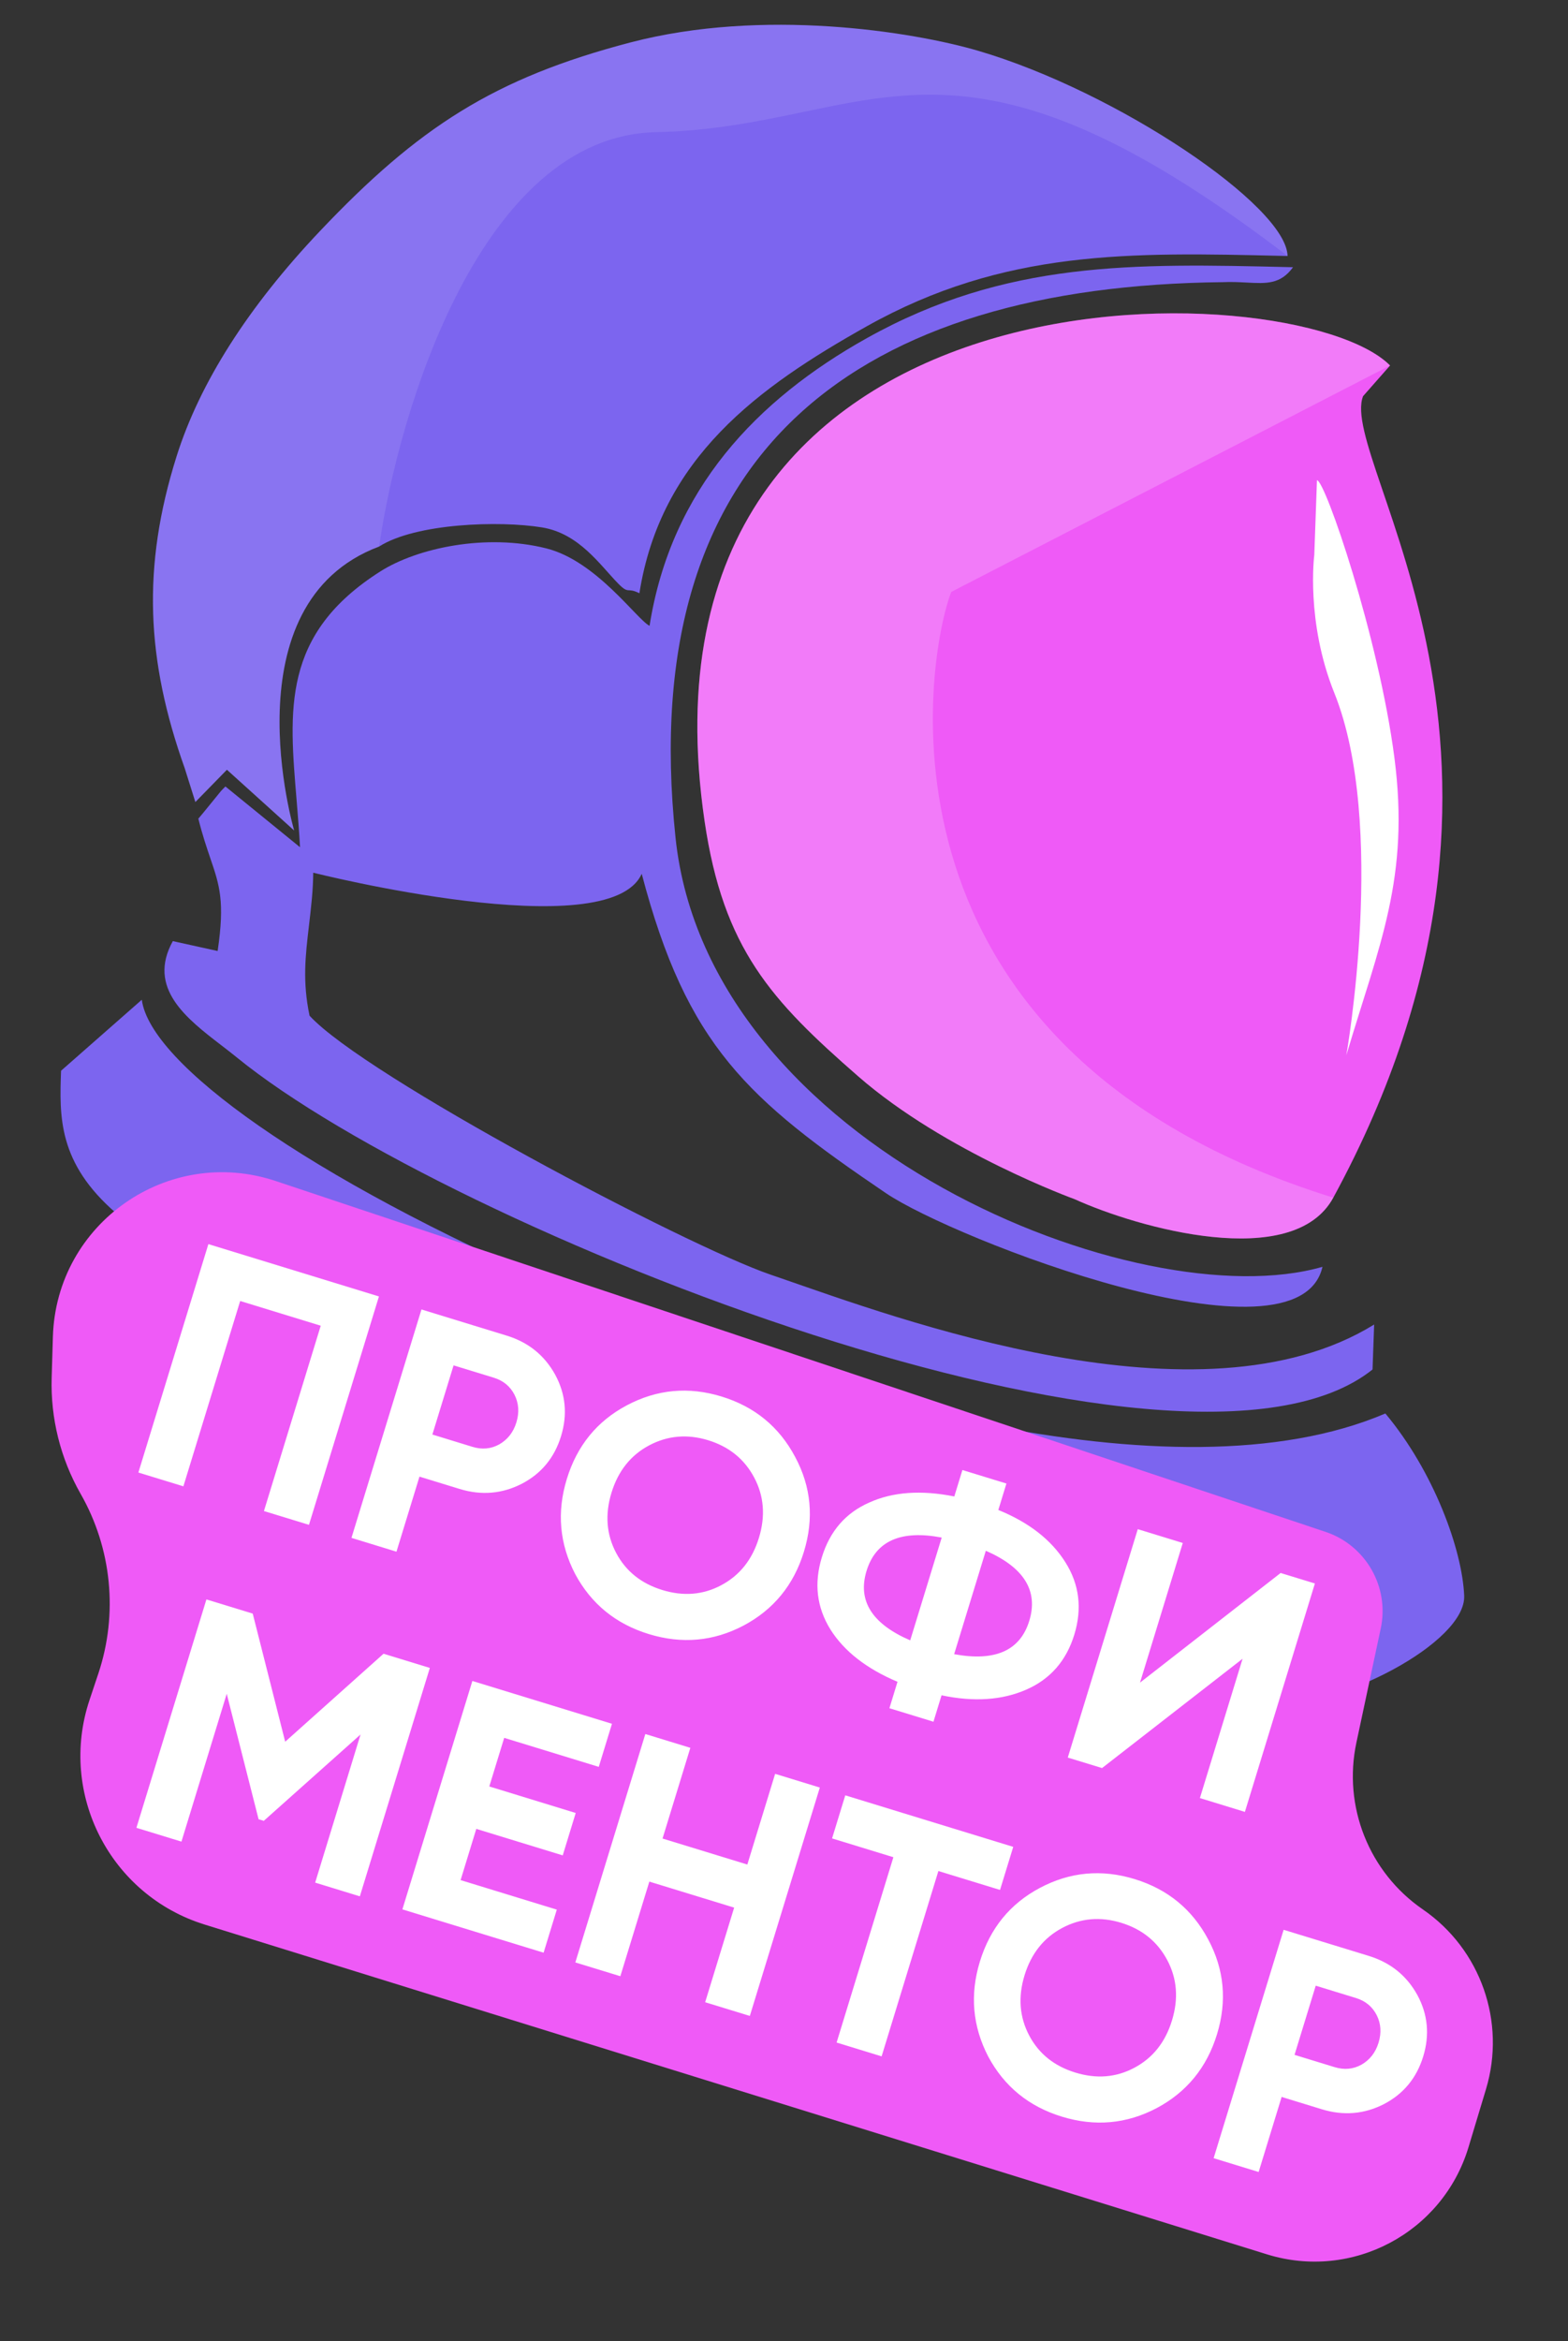 <svg width="67" height="100" viewBox="0 0 67 100" fill="none" xmlns="http://www.w3.org/2000/svg">
<rect x="0" y="0" width="67" height="100" fill="#333333" stroke="none"/>
<path d="M45.923 51.222C48.608 52.444 55.251 54.321 56.971 51.156C67.257 32.245 57.149 19.749 58.243 16.922L59.397 15.612C55.383 11.546 26.519 10.545 30.105 35.064C30.906 40.531 32.958 42.735 36.673 45.975C40.387 49.215 45.923 51.222 45.923 51.222Z" fill="#EF5AF7"/>
<path opacity="0.2" d="M45.923 51.222C48.608 52.444 55.251 54.321 56.971 51.156C36.713 44.862 39.553 28.11 40.647 25.283L59.397 15.612C55.383 11.546 26.519 10.545 30.105 35.064C30.906 40.531 32.958 42.735 36.673 45.975C40.387 49.215 45.923 51.222 45.923 51.222Z" fill="white"/>
<path d="M59.581 32.354C60.251 37.495 58.941 40.326 57.528 45.072C57.528 45.072 59.272 35.207 57.015 29.598C55.787 26.547 56.159 23.705 56.159 23.705L56.273 20.511C56.628 20.524 58.912 27.214 59.581 32.354Z" fill="white"/>
<path d="M2.609 45.734L6.059 42.702C6.418 45.419 13.03 50.236 24.148 55.067C34.318 59.486 50.096 64.256 59.196 60.374C61.272 62.857 62.482 66.201 62.564 68.157C62.646 70.113 57.392 73.011 53.275 73.084C42.028 73.283 33.63 70.279 25.87 66.397C17.551 62.234 8.068 54.493 4.974 51.828C2.469 49.671 2.54 47.685 2.609 45.734Z" fill="#7C65EF"/>
<path d="M9.433 33.799C9.471 33.755 9.563 33.66 9.632 33.593L12.82 36.188C12.783 35.499 12.728 34.839 12.676 34.204C12.357 30.338 12.017 27.094 16.256 24.404C17.844 23.398 20.779 22.78 23.34 23.422C25.486 23.959 27.206 26.455 27.755 26.731C28.678 20.896 32.342 17.068 37.038 14.444C42.98 11.123 48.461 11.253 55.052 11.409L55.251 11.414C54.716 12.146 54.117 12.114 53.276 12.069C52.968 12.053 52.627 12.035 52.245 12.052C36.831 12.216 27.104 19.09 28.866 35.789C30.259 48.986 48.72 56.361 56.509 54.109C55.475 58.647 40.74 52.918 37.861 50.967C31.948 46.958 29.351 44.671 27.42 37.321C26.028 40.462 13.384 37.276 13.384 37.276C13.381 37.612 13.363 37.975 13.327 38.378C13.289 38.792 13.244 39.176 13.201 39.542L13.201 39.542C13.049 40.84 12.921 41.925 13.227 43.383C15.572 45.951 29.277 53.194 32.929 54.445L33.31 54.576C38.253 56.277 51.281 61.166 58.717 56.574L58.648 58.495C50.55 64.968 19.117 52.501 10.114 45.162C9.908 44.994 9.687 44.824 9.462 44.651C7.967 43.502 6.275 42.202 7.385 40.198L9.3 40.62C9.613 38.497 9.381 37.815 8.989 36.665C8.835 36.211 8.655 35.685 8.475 34.968C8.507 34.936 8.851 34.515 8.927 34.421L9.433 33.799Z" fill="#7C65EF"/>
<path fill-rule="evenodd" clip-rule="evenodd" d="M13.673 9.869C17.865 5.448 21.105 3.336 26.956 1.809C32.584 0.34 38.971 1.337 41.828 2.179C47.738 3.921 54.982 8.802 55.016 10.935L54.82 10.93C48.311 10.776 42.899 10.648 37.031 13.94C32.393 16.541 28.233 19.557 27.321 25.34C26.779 25.066 26.886 25.403 26.424 24.935C25.641 24.139 24.749 22.786 23.157 22.527C21.338 22.231 17.768 22.347 16.2 23.344C9.717 25.778 12.569 35.473 12.569 35.473L9.696 32.878L8.348 34.257L7.893 32.813C6.253 28.21 6.053 24.231 7.545 19.493C8.534 16.349 10.616 13.093 13.673 9.869Z" fill="#7C65EF"/>
<path opacity="0.1" fill-rule="evenodd" clip-rule="evenodd" d="M26.956 1.809C21.105 3.336 17.865 5.448 13.673 9.869C10.616 13.093 8.534 16.349 7.545 19.493C6.053 24.231 6.253 28.21 7.893 32.813L8.348 34.257L9.696 32.878L12.569 35.473C12.569 35.473 9.717 25.778 16.2 23.344C17.037 17.512 20.575 5.806 28.023 5.646C30.443 5.593 32.446 5.175 34.342 4.779C39.742 3.651 44.264 2.707 55.016 10.935C54.982 8.802 47.738 3.921 41.828 2.179C38.971 1.337 32.584 0.34 26.956 1.809Z" fill="white"/>
<path d="M2.208 58.844L2.26 57.095C2.405 52.246 7.186 48.909 11.788 50.447L56.639 65.43C58.362 66.006 59.378 67.784 58.998 69.561L57.959 74.429C57.376 77.161 58.497 79.975 60.798 81.557C63.272 83.258 64.362 86.364 63.495 89.238L62.748 91.715C61.647 95.366 57.781 97.42 54.138 96.29L8.745 82.204C4.708 80.951 2.488 76.625 3.824 72.614L4.204 71.477C5.053 68.929 4.777 66.14 3.446 63.808C2.585 62.299 2.156 60.581 2.208 58.844Z" fill="#EF5AF7"/>
<path d="M8.904 53.14L16.192 55.375L13.202 65.13L11.278 64.541L13.705 56.625L10.263 55.569L7.836 63.485L5.913 62.896L8.904 53.14ZM18.009 55.931L21.646 57.047C22.575 57.331 23.268 57.889 23.725 58.721C24.172 59.549 24.255 60.423 23.973 61.343C23.691 62.263 23.133 62.94 22.298 63.375C21.454 63.808 20.567 63.882 19.638 63.597L17.924 63.071L16.941 66.277L15.018 65.687L18.009 55.931ZM18.475 61.273L20.189 61.799C20.598 61.924 20.98 61.889 21.335 61.693C21.692 61.487 21.935 61.176 22.064 60.758C22.195 60.33 22.168 59.936 21.984 59.574C21.8 59.213 21.504 58.97 21.095 58.844L19.381 58.319L18.475 61.273ZM31.767 69.435C30.484 70.108 29.136 70.229 27.723 69.796C26.311 69.363 25.262 68.507 24.576 67.23C23.905 65.937 23.787 64.584 24.22 63.172C24.655 61.75 25.511 60.701 26.785 60.025C28.072 59.342 29.422 59.217 30.834 59.65C32.246 60.083 33.294 60.943 33.976 62.229C34.662 63.507 34.787 64.856 34.351 66.278C33.916 67.7 33.054 68.752 31.767 69.435ZM26.33 66.334C26.742 67.111 27.399 67.638 28.3 67.914C29.201 68.191 30.04 68.123 30.817 67.71C31.606 67.291 32.143 66.617 32.428 65.688C32.713 64.759 32.646 63.9 32.227 63.111C31.808 62.322 31.153 61.791 30.261 61.517C29.369 61.244 28.529 61.317 27.74 61.735C26.951 62.154 26.414 62.828 26.129 63.757C25.844 64.686 25.911 65.545 26.33 66.334ZM40.232 72.411L39.886 73.54L38.004 72.963L38.35 71.834C37.027 71.276 36.071 70.531 35.483 69.598C34.898 68.656 34.776 67.628 35.118 66.513C35.46 65.398 36.135 64.619 37.145 64.177C38.149 63.722 39.359 63.636 40.777 63.918L41.123 62.789L43.004 63.366L42.658 64.495C43.968 65.028 44.924 65.774 45.525 66.731C46.12 67.675 46.246 68.705 45.905 69.82C45.563 70.935 44.881 71.717 43.859 72.166C42.825 72.621 41.616 72.703 40.232 72.411ZM42.124 66.237L40.77 70.655C42.521 70.978 43.591 70.503 43.981 69.23C44.374 67.948 43.755 66.95 42.124 66.237ZM37.027 67.098C36.637 68.371 37.259 69.36 38.893 70.064L40.239 65.674C38.491 65.341 37.42 65.816 37.027 67.098ZM53.194 77.391L51.271 76.801L53.095 70.85L47.09 75.519L45.626 75.071L48.617 65.315L50.54 65.905L48.712 71.87L54.721 67.187L56.185 67.635L53.194 77.391Z" fill="white"/>
<path d="M16.388 70.636L18.367 71.242L15.376 80.998L13.467 80.412L15.406 74.085L11.272 77.773L11.049 77.705L9.688 72.347L7.753 78.661L5.829 78.071L8.82 68.316L10.799 68.922L12.186 74.394L16.388 70.636ZM20.352 78.117L19.681 80.305L23.792 81.566L23.228 83.405L17.194 81.555L20.184 71.799L26.149 73.628L25.585 75.468L21.544 74.229L20.907 76.305L24.6 77.438L24.045 79.249L20.352 78.117ZM31.933 79.64L33.121 75.766L35.031 76.351L32.04 86.106L30.131 85.521L31.37 81.48L27.746 80.369L26.507 84.41L24.584 83.821L27.575 74.065L29.498 74.655L28.31 78.529L31.933 79.64ZM36.118 76.684L43.295 78.885L42.731 80.724L40.097 79.917L37.671 87.833L35.748 87.243L38.174 79.327L35.554 78.524L36.118 76.684ZM49.418 90.047C48.134 90.72 46.786 90.841 45.373 90.408C43.961 89.975 42.912 89.12 42.227 87.842C41.556 86.549 41.437 85.196 41.87 83.784C42.306 82.362 43.161 81.313 44.435 80.637C45.722 79.954 47.072 79.829 48.484 80.262C49.896 80.695 50.944 81.555 51.627 82.841C52.312 84.119 52.437 85.469 52.002 86.89C51.566 88.312 50.705 89.364 49.418 90.047ZM43.98 86.947C44.392 87.723 45.049 88.25 45.95 88.526C46.852 88.803 47.691 88.735 48.468 88.322C49.257 87.903 49.794 87.23 50.078 86.3C50.363 85.371 50.296 84.512 49.877 83.723C49.459 82.934 48.803 82.403 47.911 82.129C47.02 81.856 46.179 81.929 45.39 82.347C44.601 82.766 44.064 83.44 43.779 84.369C43.494 85.298 43.561 86.157 43.98 86.947ZM54.849 82.427L58.486 83.542C59.415 83.827 60.108 84.385 60.565 85.216C61.012 86.044 61.095 86.918 60.813 87.838C60.531 88.758 59.972 89.435 59.138 89.871C58.294 90.303 57.407 90.377 56.478 90.092L54.764 89.566L53.781 92.772L51.858 92.182L54.849 82.427ZM55.315 87.769L57.029 88.294C57.438 88.419 57.82 88.384 58.175 88.188C58.532 87.983 58.775 87.671 58.904 87.253C59.035 86.825 59.008 86.431 58.824 86.07C58.64 85.708 58.344 85.465 57.935 85.34L56.221 84.814L55.315 87.769Z" fill="white"/>
</svg>

